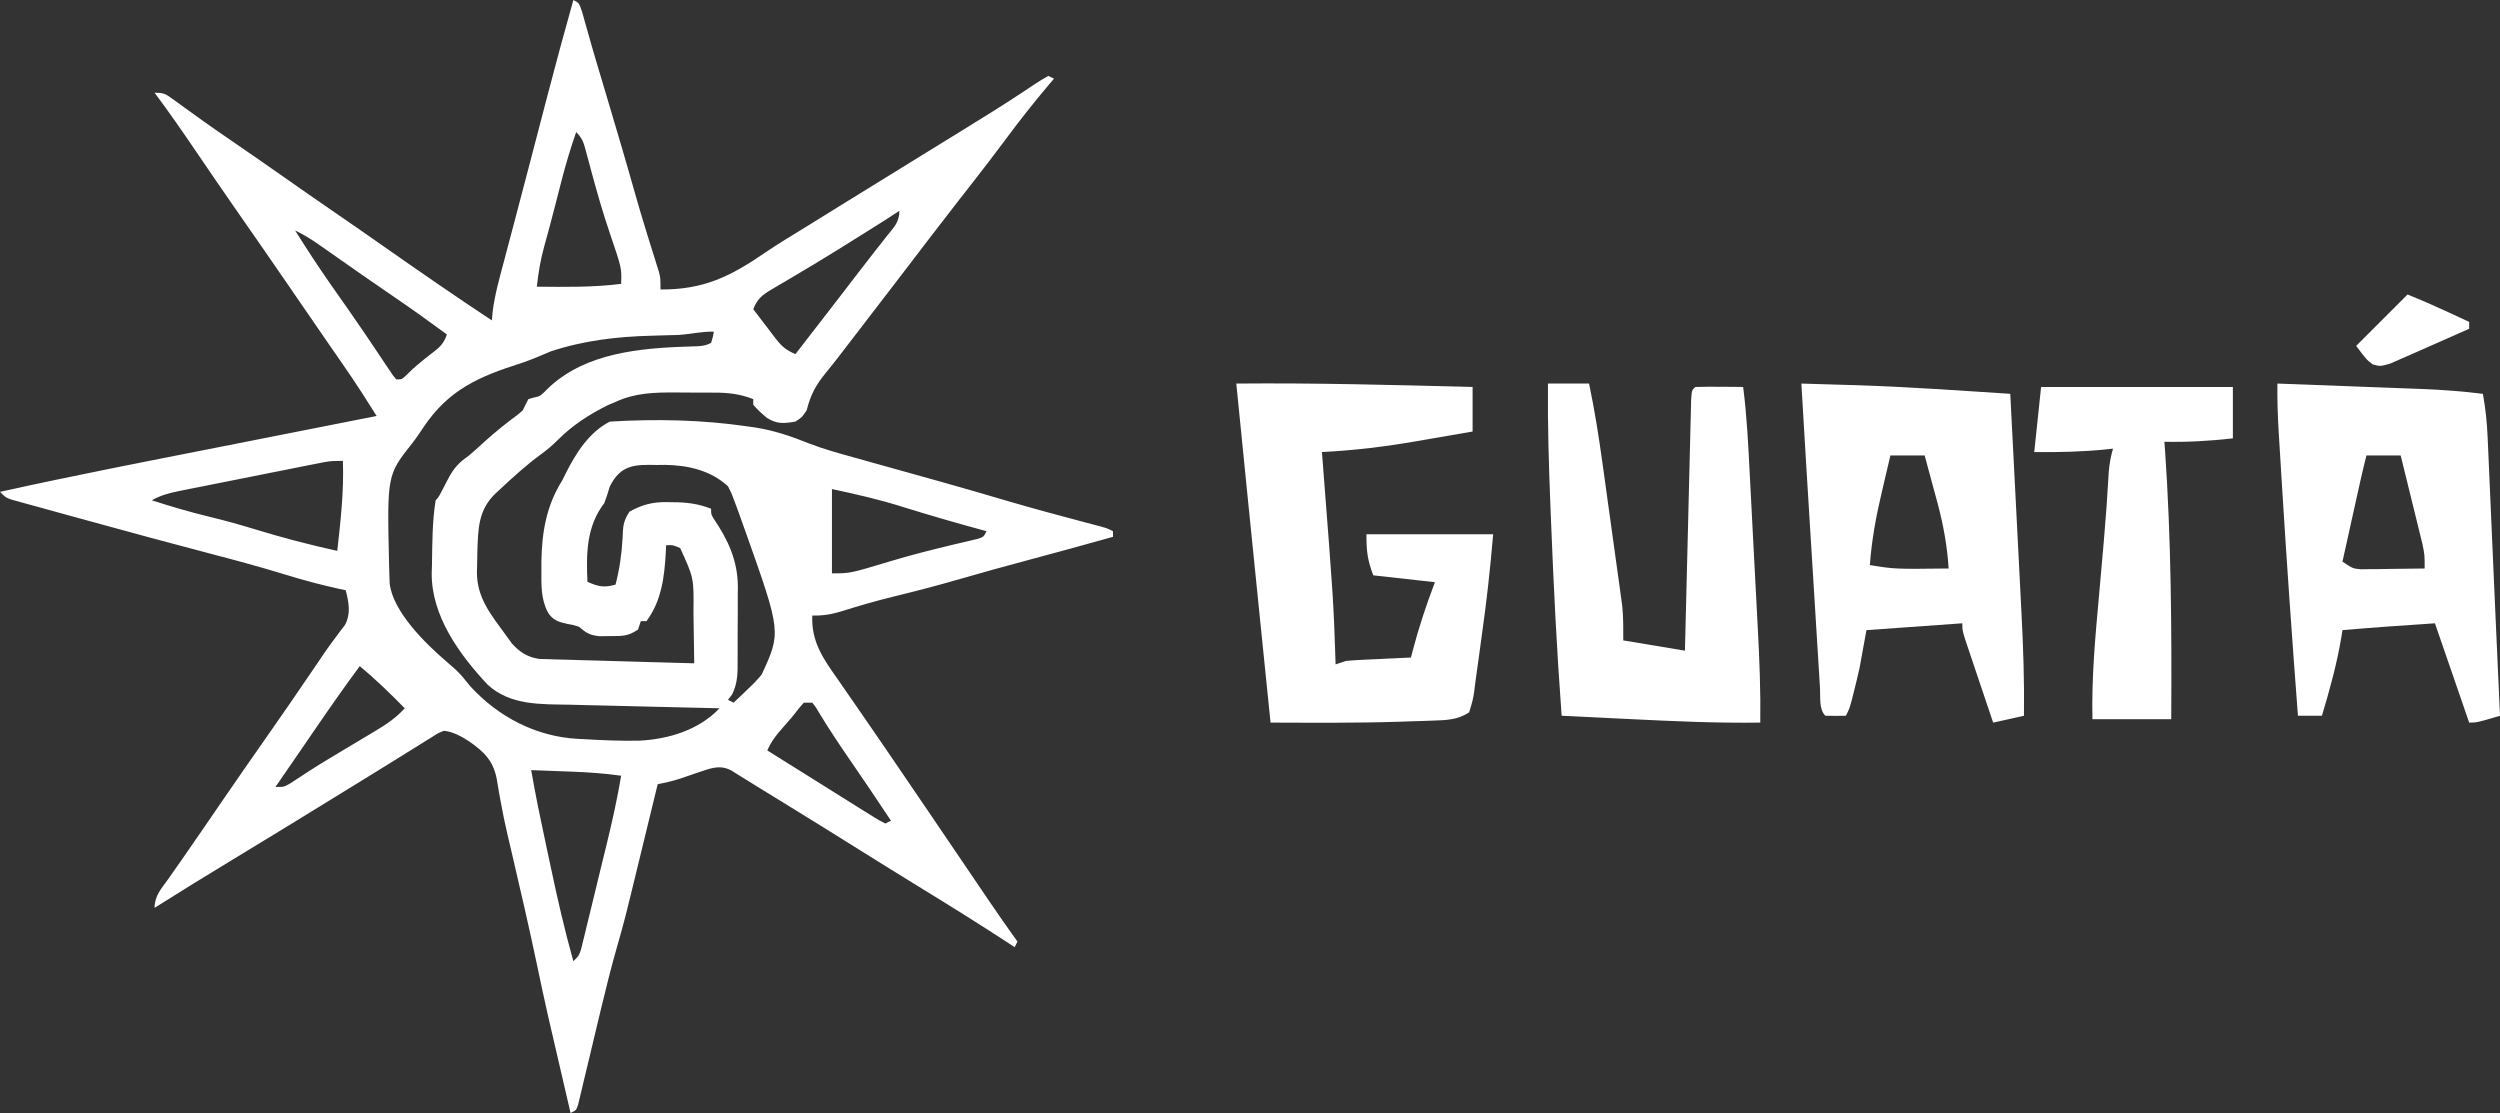 <svg width="730" height="325" viewBox="0 0 730 325" fill="none" xmlns="http://www.w3.org/2000/svg">
<rect x="0" y="0" width="730" height="325" fill="#333333" stroke="none"/>
<path d="M361 112C384.011 111.786 406.999 112.403 430 113C430 117.29 430 121.58 430 126C425.985 126.7 421.969 127.396 417.952 128.081C416.592 128.315 415.232 128.55 413.874 128.788C404.578 130.416 395.438 131.515 386 132C386.086 133.097 386.171 134.193 386.26 135.323C389.383 175.455 389.383 175.455 390 194C391.485 193.505 391.485 193.505 393 193C394.48 192.854 395.964 192.753 397.449 192.684C398.297 192.642 399.144 192.6 400.018 192.557C400.899 192.517 401.78 192.478 402.688 192.437C404.027 192.373 404.027 192.373 405.393 192.307C407.595 192.201 409.797 192.099 412 192C412.17 191.334 412.34 190.667 412.516 189.98C414.308 183.163 416.491 176.585 419 170C417.701 169.856 416.401 169.711 415.062 169.562C410.375 169.042 405.688 168.521 401 168C399.294 163.522 399 161.016 399 156C411.21 156 423.42 156 436 156C435.163 166.043 434.061 175.925 432.636 185.885C432.376 187.728 432.126 189.573 431.886 191.418C431.534 194.108 431.153 196.792 430.766 199.477C430.663 200.304 430.561 201.131 430.456 201.983C430.103 204.291 430.103 204.291 429 208C425.703 210.19 422.417 210.284 418.52 210.414C417.435 210.453 416.35 210.491 415.232 210.531C414.104 210.562 412.975 210.593 411.812 210.625C410.765 210.664 409.718 210.702 408.639 210.742C396.097 211.149 383.546 211.035 371 211C370.083 202 369.166 193 368.25 184C368.182 183.333 368.114 182.667 368.044 181.98C365.671 158.656 363.319 135.33 361 112Z" fill="white"/>
<path d="M452 112C455.96 112 459.92 112 464 112C465.641 119.772 466.861 127.55 467.945 135.418C468.12 136.675 468.295 137.931 468.475 139.226C468.841 141.867 469.206 144.508 469.569 147.15C470.032 150.52 470.502 153.888 470.974 157.256C471.427 160.497 471.873 163.739 472.32 166.98C472.489 168.182 472.658 169.383 472.832 170.62C472.985 171.749 473.139 172.877 473.297 174.04C473.433 175.024 473.569 176.009 473.71 177.024C474.033 180.335 474 183.673 474 187C479.94 187.99 485.88 188.98 492 190C492.061 187.53 492.121 185.06 492.184 182.516C492.381 174.499 492.583 166.482 492.787 158.465C492.927 152.96 493.061 147.455 493.192 141.95C493.272 138.614 493.356 135.278 493.441 131.943C493.48 130.355 493.518 128.768 493.554 127.181C493.605 124.976 493.661 122.771 493.719 120.566C493.749 119.318 493.779 118.07 493.81 116.783C494 114 494 114 495 113C497.353 112.927 499.708 112.916 502.062 112.938C503.353 112.947 504.643 112.956 505.973 112.965C506.972 112.976 507.971 112.988 509 113C510.123 121.738 510.521 130.509 510.973 139.301C511.061 140.986 511.149 142.67 511.237 144.355C511.421 147.876 511.604 151.397 511.784 154.918C512.015 159.399 512.25 163.881 512.487 168.362C512.67 171.839 512.851 175.317 513.03 178.794C513.116 180.445 513.202 182.096 513.29 183.746C513.77 192.839 514.134 201.89 514 211C501.493 211.176 489.051 210.619 476.562 210C474.559 209.903 472.556 209.807 470.553 209.711C465.702 209.478 460.851 209.24 456 209C454.572 189.848 453.631 170.69 452.875 151.5C452.831 150.399 452.786 149.298 452.741 148.164C452.259 136.101 451.889 124.073 452 112Z" fill="white"/>
<path d="M596 113C614.48 113 632.96 113 652 113C652 117.95 652 122.9 652 128C645.287 128.767 638.754 129.129 632 129C632.061 129.795 632.121 130.591 632.184 131.41C634.003 157.583 634.145 183.779 634 210C626.41 210 618.82 210 611 210C610.706 197.786 611.84 185.779 612.938 173.625C613.303 169.513 613.666 165.401 614.027 161.289C614.115 160.306 614.202 159.324 614.292 158.311C614.892 151.493 615.378 144.676 615.756 137.841C615.963 135.434 616.32 133.31 617 131C616.345 131.072 615.69 131.144 615.016 131.219C607.976 131.935 601.076 132.083 594 132C594.66 125.73 595.32 119.46 596 113Z" fill="white"/>
<path d="M167.424 0C169.065 0.821 169.066 0.821 169.967 3.427C170.298 4.587 170.622 5.749 170.941 6.912C171.306 8.195 171.67 9.478 172.035 10.761C172.222 11.425 172.409 12.09 172.602 12.774C173.494 15.916 174.434 19.044 175.372 22.172C175.745 23.421 176.117 24.671 176.489 25.921C176.676 26.547 176.863 27.172 177.056 27.817C179.895 37.34 182.724 46.864 185.414 56.431C186.46 60.131 187.556 63.813 188.692 67.487C188.96 68.353 189.226 69.219 189.502 70.11C190.022 71.785 190.547 73.458 191.075 75.13C191.309 75.881 191.542 76.632 191.782 77.406C192.096 78.402 192.097 78.402 192.417 79.418C192.866 81.25 192.866 81.25 192.866 84.533C205.454 84.605 213.276 80.753 223.514 73.701C227.039 71.31 230.677 69.108 234.312 66.888C235.754 65.996 237.196 65.104 238.637 64.211C239.348 63.77 240.06 63.33 240.793 62.876C242.893 61.575 244.994 60.274 247.094 58.973C255.083 54.022 263.083 49.087 271.09 44.164C276.962 40.552 282.835 36.94 288.684 33.29C289.19 32.975 289.696 32.66 290.218 32.335C292.808 30.715 295.374 29.064 297.923 27.378C298.456 27.027 298.99 26.677 299.54 26.315C300.552 25.648 301.56 24.974 302.564 24.294C303.72 23.532 304.919 22.839 306.124 22.159C306.666 22.43 307.208 22.701 307.766 22.98C307.048 23.817 307.048 23.818 306.316 24.673C301.894 29.902 297.69 35.246 293.607 40.744C290.413 45.039 287.155 49.28 283.862 53.5C283.374 54.125 282.886 54.75 282.384 55.395C281.433 56.613 280.481 57.831 279.53 59.05C274.072 66.055 268.694 73.123 263.302 80.179C259.258 85.469 255.199 90.747 251.137 96.022C250.427 96.946 249.717 97.87 249.008 98.793C248.478 99.482 248.478 99.482 247.938 100.185C247.24 101.093 246.543 102.002 245.848 102.912C244.325 104.9 242.786 106.867 241.195 108.802C238.205 112.455 236.726 115.183 235.543 119.823C234.209 121.824 234.209 121.824 232.26 123.106C228.848 123.666 226.95 123.882 223.992 122.055C222.514 120.831 221.174 119.659 219.949 118.182V116.54C216.149 115.06 212.737 114.647 208.7 114.652C207.808 114.647 207.808 114.647 206.897 114.642C205.644 114.637 204.391 114.636 203.138 114.64C201.241 114.642 199.346 114.623 197.449 114.603C191.206 114.575 185.497 114.675 179.734 117.361C178.98 117.68 178.226 117.998 177.449 118.326C172.002 121.045 167.228 124.123 162.91 128.44C161.25 130.101 159.715 131.381 157.832 132.749C153.655 135.811 149.876 139.28 146.086 142.803C145.632 143.222 145.178 143.641 144.711 144.072C139.606 148.951 139.611 154.465 139.386 161.17C139.359 162.485 139.336 163.801 139.315 165.116C139.289 166.067 139.289 166.067 139.262 167.037C139.218 174.607 143.424 179.563 147.728 185.479C148.303 186.275 148.879 187.071 149.472 187.891C151.79 190.441 153.977 191.869 157.414 192.404C158.251 192.428 159.087 192.451 159.949 192.476C160.902 192.508 161.854 192.541 162.836 192.574C163.856 192.597 164.876 192.621 165.927 192.645C166.978 192.677 168.029 192.711 169.111 192.745C171.894 192.832 174.678 192.905 177.462 192.976C180.306 193.05 183.15 193.137 185.994 193.224C191.567 193.39 197.141 193.543 202.715 193.687C202.678 189.949 202.62 186.213 202.544 182.477C202.521 181.208 202.504 179.939 202.492 178.67C202.615 168.794 202.615 168.794 198.611 160.038C196.465 159.112 196.465 159.112 194.508 159.217C194.477 159.901 194.447 160.586 194.415 161.291C193.993 168.523 193.201 175.394 188.763 181.376H187.121C186.85 182.188 186.58 183.002 186.301 183.839C183.3 185.839 181.715 185.725 178.145 185.736C176.636 185.757 176.635 185.757 175.096 185.778C172.142 185.458 171.263 184.889 169.065 183.018C167.412 182.475 167.412 182.475 165.731 182.197C163.143 181.606 161.572 181.215 160.038 178.914C157.88 174.88 158.082 170.757 158.089 166.296C158.09 165.095 158.09 165.095 158.091 163.869C158.228 155.393 159.56 147.618 164.142 140.341C164.491 139.643 164.84 138.944 165.199 138.225C168.118 132.387 172.053 126.127 178.094 123.106C191.385 122.301 204.981 122.561 218.154 124.491C219.012 124.613 219.87 124.735 220.754 124.86C226.194 125.754 231.024 127.385 236.127 129.447C240.563 131.165 245.119 132.405 249.7 133.673C250.693 133.952 251.685 134.231 252.708 134.519C255.739 135.37 258.772 136.214 261.806 137.058C264.449 137.796 267.093 138.534 269.736 139.273C271.428 139.746 273.12 140.219 274.812 140.69C281.399 142.53 287.961 144.45 294.521 146.383C301.859 148.53 309.237 150.519 316.629 152.471C317.485 152.698 318.341 152.924 319.223 153.158C320.363 153.458 320.363 153.458 321.526 153.764C323.359 154.293 323.359 154.293 325 155.113V156.755C316.584 159.114 308.155 161.42 299.712 163.68C293.11 165.447 286.527 167.264 279.964 169.168C273.745 170.971 267.498 172.597 261.206 174.126C256.006 175.403 250.878 176.867 245.773 178.484C242.794 179.404 240.289 179.812 237.185 179.734C236.866 187.488 240.444 192.441 244.776 198.56C245.459 199.549 246.139 200.539 246.818 201.53C248.172 203.5 249.533 205.463 250.904 207.421C252.905 210.282 254.875 213.163 256.838 216.05C258.09 217.889 259.349 219.723 260.609 221.556C264.107 226.648 267.571 231.764 271.038 236.877C271.703 237.857 272.368 238.836 273.033 239.816C274.369 241.785 275.704 243.755 277.039 245.724C277.706 246.707 278.373 247.69 279.04 248.674C279.37 249.16 279.7 249.647 280.04 250.148C282.27 253.436 284.502 256.724 286.734 260.011C287.59 261.272 287.59 261.272 288.463 262.56C291.291 266.723 294.148 270.857 297.096 274.937C296.825 275.478 296.554 276.02 296.275 276.578C295.516 276.079 294.756 275.58 293.974 275.065C285.819 269.734 277.558 264.589 269.252 259.497C263.194 255.783 257.157 252.038 251.137 248.264C244.076 243.84 236.996 239.448 229.9 235.081C229.028 234.544 228.155 234.007 227.256 233.453C225.605 232.438 223.953 231.426 222.299 230.416C220.729 229.455 219.164 228.485 217.604 227.507C216.876 227.056 216.148 226.604 215.397 226.14C214.758 225.739 214.117 225.339 213.458 224.926C209.917 223.125 207.152 224.5 203.6 225.649C201.895 226.211 200.195 226.789 198.502 227.387C196.35 228.09 194.266 228.555 192.046 228.978C191.932 229.448 191.817 229.919 191.699 230.404C190.49 235.386 189.278 240.367 188.063 245.348C187.613 247.197 187.163 249.046 186.714 250.896C182.449 268.469 182.45 268.47 180.139 276.581C178.478 282.412 177.012 288.281 175.596 294.176C175.384 295.055 175.173 295.934 174.955 296.84C174.083 300.474 173.213 304.11 172.352 307.747C171.712 310.44 171.064 313.131 170.415 315.821C170.221 316.65 170.027 317.48 169.827 318.334C169.551 319.47 169.552 319.47 169.271 320.629C169.112 321.297 168.953 321.965 168.789 322.653C168.245 324.179 168.245 324.179 166.604 325C159.449 294.309 159.449 294.309 156.755 281.503C154.509 270.829 152.055 260.206 149.57 249.586C149.347 248.626 149.346 248.625 149.118 247.646C148.82 246.368 148.52 245.091 148.218 243.814C147.434 240.469 146.734 237.127 146.14 233.742C146.011 233.041 145.882 232.339 145.749 231.616C145.507 230.283 145.282 228.947 145.077 227.607C144.063 222.129 141.356 219.517 136.879 216.405C134.554 214.941 132.406 213.724 129.672 213.384C127.892 214.064 127.892 214.065 126.136 215.228C125.113 215.854 125.113 215.854 124.069 216.492C123.009 217.163 123.009 217.163 121.927 217.847C120.909 218.474 120.908 218.474 119.87 219.114C118.439 219.998 117.011 220.886 115.585 221.778C113.064 223.354 110.533 224.914 108 226.471C104.561 228.585 101.122 230.701 97.686 232.821C87.741 238.953 77.774 245.048 67.78 251.102C60.192 255.699 52.639 260.349 45.139 265.089C45.139 261.564 47.114 259.497 49.089 256.728C49.924 255.536 50.758 254.345 51.593 253.153C52.022 252.545 52.45 251.936 52.893 251.309C54.844 248.531 56.762 245.73 58.681 242.93C59.436 241.831 60.192 240.732 60.947 239.634C62.422 237.489 63.895 235.343 65.365 233.196C69.464 227.218 73.596 221.265 77.762 215.333C82.476 208.619 87.118 201.858 91.725 195.069C92.202 194.366 92.68 193.662 93.173 192.937C93.637 192.248 94.101 191.559 94.579 190.85C95.579 189.403 96.61 187.978 97.663 186.569C98.19 185.859 98.718 185.147 99.261 184.415C99.742 183.784 100.224 183.152 100.72 182.502C102.525 179.148 101.852 175.922 100.947 172.349C100.368 172.228 99.788 172.108 99.19 171.983C93.754 170.795 88.461 169.373 83.147 167.732C76.029 165.549 68.859 163.612 61.655 161.73C49.482 158.543 37.338 155.248 25.207 151.901C23.177 151.342 21.145 150.784 19.113 150.229C16.246 149.444 13.381 148.652 10.516 147.858C9.643 147.621 8.771 147.384 7.872 147.14C7.074 146.917 6.275 146.694 5.453 146.465C4.754 146.272 4.055 146.078 3.334 145.88C1.642 145.265 1.641 145.265 0 143.624C21.551 138.834 43.227 134.645 64.885 130.372C69.981 129.366 75.077 128.358 80.173 127.351C90.106 125.387 100.04 123.425 109.975 121.465C109.064 120.028 108.153 118.592 107.241 117.156C106.734 116.357 106.226 115.557 105.703 114.733C103.835 111.822 101.895 108.968 99.921 106.128C99.139 104.996 98.356 103.864 97.574 102.732C97.181 102.165 96.789 101.597 96.384 101.013C94.479 98.26 92.584 95.5 90.689 92.74C89.931 91.638 89.173 90.536 88.415 89.435C86.963 87.322 85.511 85.208 84.061 83.094C79.109 75.874 74.113 68.684 69.106 61.502C65.183 55.867 61.306 50.203 57.449 44.523C53.448 38.631 49.409 32.785 45.139 27.083C47.86 27.083 48.32 27.383 50.432 28.92C50.985 29.317 51.539 29.715 52.109 30.125C52.704 30.56 53.298 30.995 53.91 31.443C55.181 32.358 56.453 33.272 57.726 34.185C58.368 34.648 59.011 35.111 59.674 35.588C62.411 37.545 65.185 39.446 67.965 41.343C72.964 44.764 77.933 48.225 82.892 51.704C87.8 55.147 92.718 58.576 97.664 61.964C102.611 65.352 107.528 68.78 112.437 72.223C122.752 79.456 133.113 86.613 143.624 93.561C143.745 92.261 143.744 92.26 143.867 90.935C144.486 86.008 145.833 81.269 147.111 76.48C147.5 75.003 147.501 75.003 147.897 73.496C148.658 70.609 149.423 67.722 150.189 64.836C150.73 62.782 151.27 60.728 151.81 58.674C152.295 56.825 152.783 54.976 153.271 53.128C154.441 48.689 155.597 44.247 156.755 39.805C157.378 37.417 158.001 35.029 158.624 32.642C159.006 31.177 159.387 29.712 159.769 28.248C162.23 18.806 164.786 9.394 167.424 0ZM155.113 224.874C156.331 232.073 157.841 239.208 159.364 246.347C159.854 248.634 160.344 250.922 160.828 253.211C162.781 262.444 164.869 271.595 167.424 280.682C169.065 279.04 169.066 279.04 169.657 277.252C169.844 276.488 170.024 275.746 170.205 275.004C170.42 274.137 170.628 273.296 170.836 272.454C171.062 271.512 171.282 270.597 171.502 269.683C171.976 267.747 172.449 265.811 172.922 263.875C173.659 260.822 174.396 257.769 175.143 254.718C175.63 252.731 176.115 250.744 176.6 248.757C176.837 247.779 177.068 246.831 177.299 245.882C178.869 239.455 180.269 233.039 181.376 226.516C176.659 225.834 171.993 225.52 167.231 225.331C166.32 225.298 165.436 225.265 164.552 225.232C161.406 225.11 158.26 224.989 155.113 224.874ZM234.723 205.177C234.234 205.735 233.76 206.277 233.286 206.818C231.753 208.863 230.171 210.719 228.464 212.614C226.584 214.687 225.203 216.572 224.053 219.129C226.982 220.969 229.914 222.805 232.85 224.634C235.194 226.093 237.536 227.557 239.874 229.026C241.8 230.238 243.728 231.445 245.659 232.649C246.63 233.254 247.601 233.86 248.571 234.466C249.532 235.072 250.494 235.679 251.455 236.285C252.373 236.856 253.265 237.41 254.156 237.964C256.586 239.485 256.586 239.485 258.522 240.467C259.351 240.052 259.352 240.053 260.164 239.646C256.239 233.706 252.247 227.817 248.213 221.95C245.212 217.598 242.292 213.232 239.544 208.716C238.307 206.603 238.307 206.603 237.185 205.177H234.723ZM105.051 194.508C100.512 200.646 96.146 206.889 91.836 213.188C89.765 216.218 87.687 219.243 85.607 222.267C84.798 223.443 83.99 224.619 83.181 225.796C82.809 226.337 82.448 226.862 82.087 227.387C81.25 228.604 81.25 228.605 80.43 229.798C82.891 229.798 82.892 229.798 84.69 228.792C88.486 226.259 92.31 223.79 96.224 221.444C97.22 220.849 98.216 220.253 99.211 219.655C100.729 218.743 102.249 217.832 103.769 216.923C105.315 216.003 106.86 215.082 108.402 214.154C109.143 213.708 109.143 213.709 109.869 213.271C113.048 211.372 115.671 209.549 118.182 206.818C113.957 202.507 109.697 198.363 105.051 194.508ZM208.46 96.844C204.839 96.761 201.7 97.566 198.152 97.807C197.349 97.827 196.57 97.847 195.79 97.866C193.995 97.922 192.2 97.974 190.404 98.023C180.284 98.272 170.514 99.408 160.858 102.589C157.977 103.827 155.149 105.038 152.177 106.044C139.858 109.949 131.022 113.756 123.639 124.783C122.591 126.376 121.546 127.927 120.369 129.427C113.021 138.722 113.022 138.722 113.604 164.623C113.622 165.294 113.64 165.945 113.658 166.597C113.687 167.814 113.725 169.031 113.774 170.248C114.643 178.601 124.319 188.003 130.544 193.328C132.14 194.677 133.625 195.975 134.997 197.553C135.766 198.511 136.546 199.461 137.334 200.403C145.556 209.378 156.586 215.104 168.738 215.752C169.408 215.784 170.057 215.815 170.707 215.846C176.06 216.171 181.395 216.38 186.759 216.272C195.329 215.822 204.087 213.145 210.101 206.818C203.511 206.675 196.921 206.521 190.332 206.354C186.965 206.268 183.598 206.181 180.23 206.106C176.94 206.036 173.649 205.963 170.358 205.876C169.099 205.842 167.84 205.809 166.581 205.776C158.046 205.613 149.04 206.079 142.357 199.894C134.101 191.04 125.952 179.847 126.059 167.347C126.084 166.571 126.108 165.817 126.133 165.064C126.239 158.774 126.2 152.31 127.21 146.086C128.064 145.232 128.064 145.231 130.287 140.905C131.625 138.268 132.687 136.47 134.93 134.525C137.058 132.955 137.058 132.954 138.994 131.22C142.351 128.132 145.716 125.174 149.369 122.439C151.164 121.141 151.164 121.141 152.651 119.823C153.17 118.715 153.714 117.618 154.293 116.54C154.831 116.384 155.354 116.233 155.877 116.082C157.576 115.72 157.576 115.719 158.813 114.613C168.895 103.924 184.036 101.928 197.893 101.306C198.686 101.278 199.457 101.253 200.227 101.227C200.97 101.2 201.692 101.175 202.413 101.149C204.532 101.085 205.737 101.077 207.639 100.126C208.152 98.434 208.152 98.434 208.46 96.844ZM191.789 135.775C185.36 135.616 181.219 135.689 178.062 142.062C177.571 143.707 177.081 145.309 176.452 146.906C171.235 153.734 171.17 161.559 171.527 169.887C174.699 171.283 176.357 171.672 179.734 170.707C180.904 166.184 181.52 161.939 181.786 157.268C181.937 153.806 181.896 152.282 183.838 149.369C187.492 147.416 190.299 146.606 194.516 146.61C195.088 146.624 195.644 146.637 196.2 146.65C200.297 146.631 203.786 147.039 207.639 148.548C207.639 150.189 207.639 150.189 208.421 151.497C212.601 157.641 215.376 163.652 215.46 171.167C215.45 171.905 215.442 172.622 215.433 173.339C215.435 174.902 215.435 176.465 215.434 178.027C215.407 180.457 215.385 182.886 215.392 185.316C215.399 186.919 215.4 188.521 215.395 190.123C215.39 190.904 215.385 191.663 215.381 192.421C215.394 196.276 215.499 199.292 213.771 202.794C213.361 203.325 212.962 203.841 212.563 204.356L214.204 205.177C214.795 204.625 215.369 204.09 215.942 203.555C216.712 202.816 217.458 202.098 218.205 201.381C220.456 199.246 220.456 199.246 222.411 196.97C228.107 184.617 228.108 184.617 217.765 155.445C217.392 154.408 217.029 153.402 216.667 152.396C216.131 150.888 216.13 150.887 215.604 149.41C215.251 148.458 214.907 147.533 214.563 146.608C213.637 144.088 213.637 144.087 212.563 141.982C207.513 137.339 200.814 135.817 194.134 135.748C193.337 135.757 192.563 135.766 191.789 135.775ZM242.93 167.424C248.236 167.424 248.236 167.424 259.805 163.937C265.893 162.091 272.036 160.552 278.22 159.063C279.124 158.852 280.001 158.647 280.879 158.442C281.718 158.241 282.534 158.045 283.349 157.849C284.103 157.672 284.835 157.5 285.567 157.328C287.247 156.755 287.248 156.755 288.068 155.113C279.883 152.896 271.75 150.557 263.652 148.035C256.779 145.849 250.038 144.326 242.93 142.803V167.424ZM100.126 134.596C96.844 134.596 96.843 134.596 94.602 134.959C93.718 135.134 92.86 135.304 92.003 135.474C90.998 135.671 90.023 135.864 89.048 136.056C87.446 136.376 85.844 136.697 84.242 137.016C81.989 137.463 79.735 137.912 77.482 138.363C74.558 138.95 71.633 139.535 68.707 140.113C66.422 140.564 64.137 141.018 61.852 141.475C60.761 141.693 59.67 141.912 58.578 142.13C57.496 142.343 56.446 142.55 55.397 142.757C54.392 142.96 53.417 143.157 52.442 143.354C49.465 143.949 46.972 144.595 44.318 146.086C49.91 147.886 55.485 149.525 61.194 150.907C65.569 151.964 69.88 153.155 74.185 154.471C82.222 156.943 90.273 159.05 98.484 160.858C99.455 152.089 100.449 143.432 100.126 134.596ZM86.174 67.298C89.512 72.635 92.946 77.883 96.553 83.042C99.948 87.874 103.353 92.699 106.668 97.587C107.451 98.751 107.451 98.751 108.218 99.893C109.18 101.321 110.143 102.749 111.104 104.179C111.561 104.869 112.004 105.539 112.448 106.209C112.869 106.834 113.279 107.441 113.688 108.048C114.763 109.663 114.762 109.664 115.72 110.796C117.361 110.796 117.361 110.795 118.813 109.388C120.846 107.305 123.028 105.57 125.312 103.769C127.925 101.716 129.435 100.836 130.492 97.664C125.56 94.017 120.576 90.46 115.515 86.995C112.319 84.811 109.126 82.623 105.951 80.409C104.668 79.511 104.667 79.511 103.409 78.631C101.699 77.435 99.989 76.239 98.279 75.043C97.433 74.448 96.612 73.872 95.791 73.295C94.606 72.467 94.606 72.466 93.445 71.654C91.083 69.997 88.789 68.521 86.174 67.298ZM262.626 61.553C258.29 64.384 258.29 64.385 253.9 67.134C252.608 67.942 252.608 67.942 251.342 68.734C246.819 71.572 242.296 74.406 237.719 77.155C236.802 77.7 235.913 78.23 235.023 78.759C233.316 79.778 231.609 80.797 229.9 81.814C228.663 82.537 228.663 82.537 227.449 83.245C226.307 83.926 226.307 83.926 225.188 84.594C222.463 86.194 221.132 87.318 219.949 90.277C220.962 91.615 221.976 92.952 222.998 94.282C223.426 94.839 223.842 95.379 224.258 95.92C224.673 96.47 225.076 97.005 225.479 97.539C225.888 98.068 226.285 98.581 226.682 99.094C228.329 101.251 229.766 102.321 232.26 103.409C236.219 98.335 240.152 93.24 244.074 88.137C245.474 86.316 246.873 84.494 248.273 82.674C248.954 81.789 249.635 80.903 250.315 80.019C252.058 77.743 253.8 75.468 255.577 73.219C256.174 72.466 256.175 72.466 256.76 71.728C257.518 70.764 258.277 69.801 259.036 68.837C261.012 66.382 262.626 64.847 262.626 61.553ZM168.245 38.573C166.612 43.233 165.216 47.916 163.981 52.696C163.565 54.329 163.148 55.962 162.729 57.594C162.509 58.446 162.296 59.273 162.083 60.101C161.508 62.337 160.93 64.571 160.327 66.8C160.161 67.402 160 67.986 159.839 68.57C159.547 69.634 159.255 70.698 158.961 71.761C157.842 75.759 157.207 79.595 156.755 83.712C164.998 83.789 173.18 83.923 181.376 82.892C181.539 78.281 181.539 78.281 178.16 68.369C176.085 62.291 174.325 56.162 172.656 49.961C172.403 49.013 172.158 48.092 171.912 47.172C171.666 46.269 171.427 45.393 171.188 44.517C170.47 41.839 170.216 40.544 168.245 38.573Z" fill="white"/>
<path d="M686.295 112.8C688.707 112.891 691.119 112.981 693.531 113.07C697.009 113.199 700.487 113.331 703.965 113.465C705.034 113.503 706.103 113.542 707.204 113.582C713.182 113.816 719.063 114.261 725 115C725.76 119.148 726.188 123.179 726.373 127.391C726.43 128.641 726.486 129.891 726.545 131.179C726.603 132.536 726.661 133.893 726.719 135.25C726.782 136.668 726.845 138.087 726.909 139.506C727.076 143.245 727.239 146.985 727.401 150.725C727.563 154.449 727.729 158.174 727.894 161.898C728.149 167.63 728.401 173.362 728.652 179.094C729.089 189.063 729.542 199.032 730 209C723.25 211 723.25 211 721 211L711 182C701.988 182.601 692.995 183.213 684 184L683.703 185.914C682.386 193.794 680.299 201.354 678 209H671C669.281 186.468 667.699 163.93 666.312 141.375C666.246 140.306 666.18 139.236 666.111 138.135C665.922 135.077 665.736 132.019 665.551 128.961C665.495 128.055 665.439 127.15 665.381 126.217C665.099 121.467 664.943 116.758 665 112C672.098 112.262 679.197 112.529 686.295 112.8ZM691 133C690.424 135.306 689.861 137.615 689.336 139.933C688.959 141.632 688.959 141.632 688.59 143.297L687.779 146.949L686.937 150.75C685.958 155.167 684.978 159.583 684 164C687 166 687 166 689.268 166.228C690.159 166.217 691.023 166.206 691.887 166.195L694.728 166.176L697.687 166.125C701.125 166.094 704.563 166.058 708 166C708 162 708 162 707.357 158.884L706.469 155.266C705.985 153.279 705.5 151.293 705.009 149.309C704.668 147.93 704.328 146.55 703.99 145.171C702.999 141.113 702.003 137.055 701 133H691Z" fill="white"/>
<path d="M526 112C530.167 112.118 534.333 112.245 538.5 112.375L541.879 112.469C556.936 112.952 571.968 114.024 587 115C587.526 125.189 588.047 135.377 588.564 145.566C588.805 150.299 589.046 155.032 589.291 159.765C589.528 164.342 589.761 168.919 589.991 173.497C590.079 175.233 590.168 176.969 590.259 178.704C590.786 188.816 591.13 198.871 591 209L582 211C580.714 207.193 579.433 203.384 578.155 199.574C577.72 198.278 577.283 196.982 576.846 195.687C576.217 193.826 575.593 191.964 574.969 190.102C574.592 188.981 574.215 187.861 573.826 186.706C573 184 573 184 573 182L545 184L543 195C542.506 197.194 541.992 199.383 541.438 201.562L540.684 204.566C540 207 540 207 539 209C537 209.043 535 209.041 533 209C531.075 207.075 531.598 203.539 531.443 200.904C531.396 200.161 531.349 199.417 531.3 198.651C531.143 196.174 530.994 193.696 530.844 191.219C530.736 189.49 530.627 187.76 530.519 186.031C530.232 181.455 529.952 176.878 529.672 172.301C529.39 167.709 529.103 163.118 528.816 158.527C527.851 143.02 526.905 127.511 526 112ZM552 133C551.42 135.443 550.842 137.887 550.271 140.332L549.562 143.375C547.845 150.58 546.535 157.605 546 165C553.255 166.185 553.255 166.185 569 166C568.586 159.435 567.47 153.3 565.779 146.945L564.938 143.875C563.966 140.248 562.989 136.623 562 133H552Z" fill="white"/>
<path d="M703 86C707.01 87.604 710.899 89.307 714.812 91.125C715.974 91.664 717.135 92.203 718.332 92.758C719.212 93.168 720.093 93.578 721 94C721 94.66 721 95.32 721 96C717.379 97.623 713.75 99.226 710.111 100.81C708.875 101.351 707.641 101.898 706.41 102.451C704.639 103.245 702.859 104.017 701.078 104.789C699.476 105.496 699.476 105.496 697.841 106.217C695 107 695 107 692.808 106.388C691 105 691 105 688 101C692.95 96.05 697.9 91.1 703 86Z" fill="white"/>
</svg>
